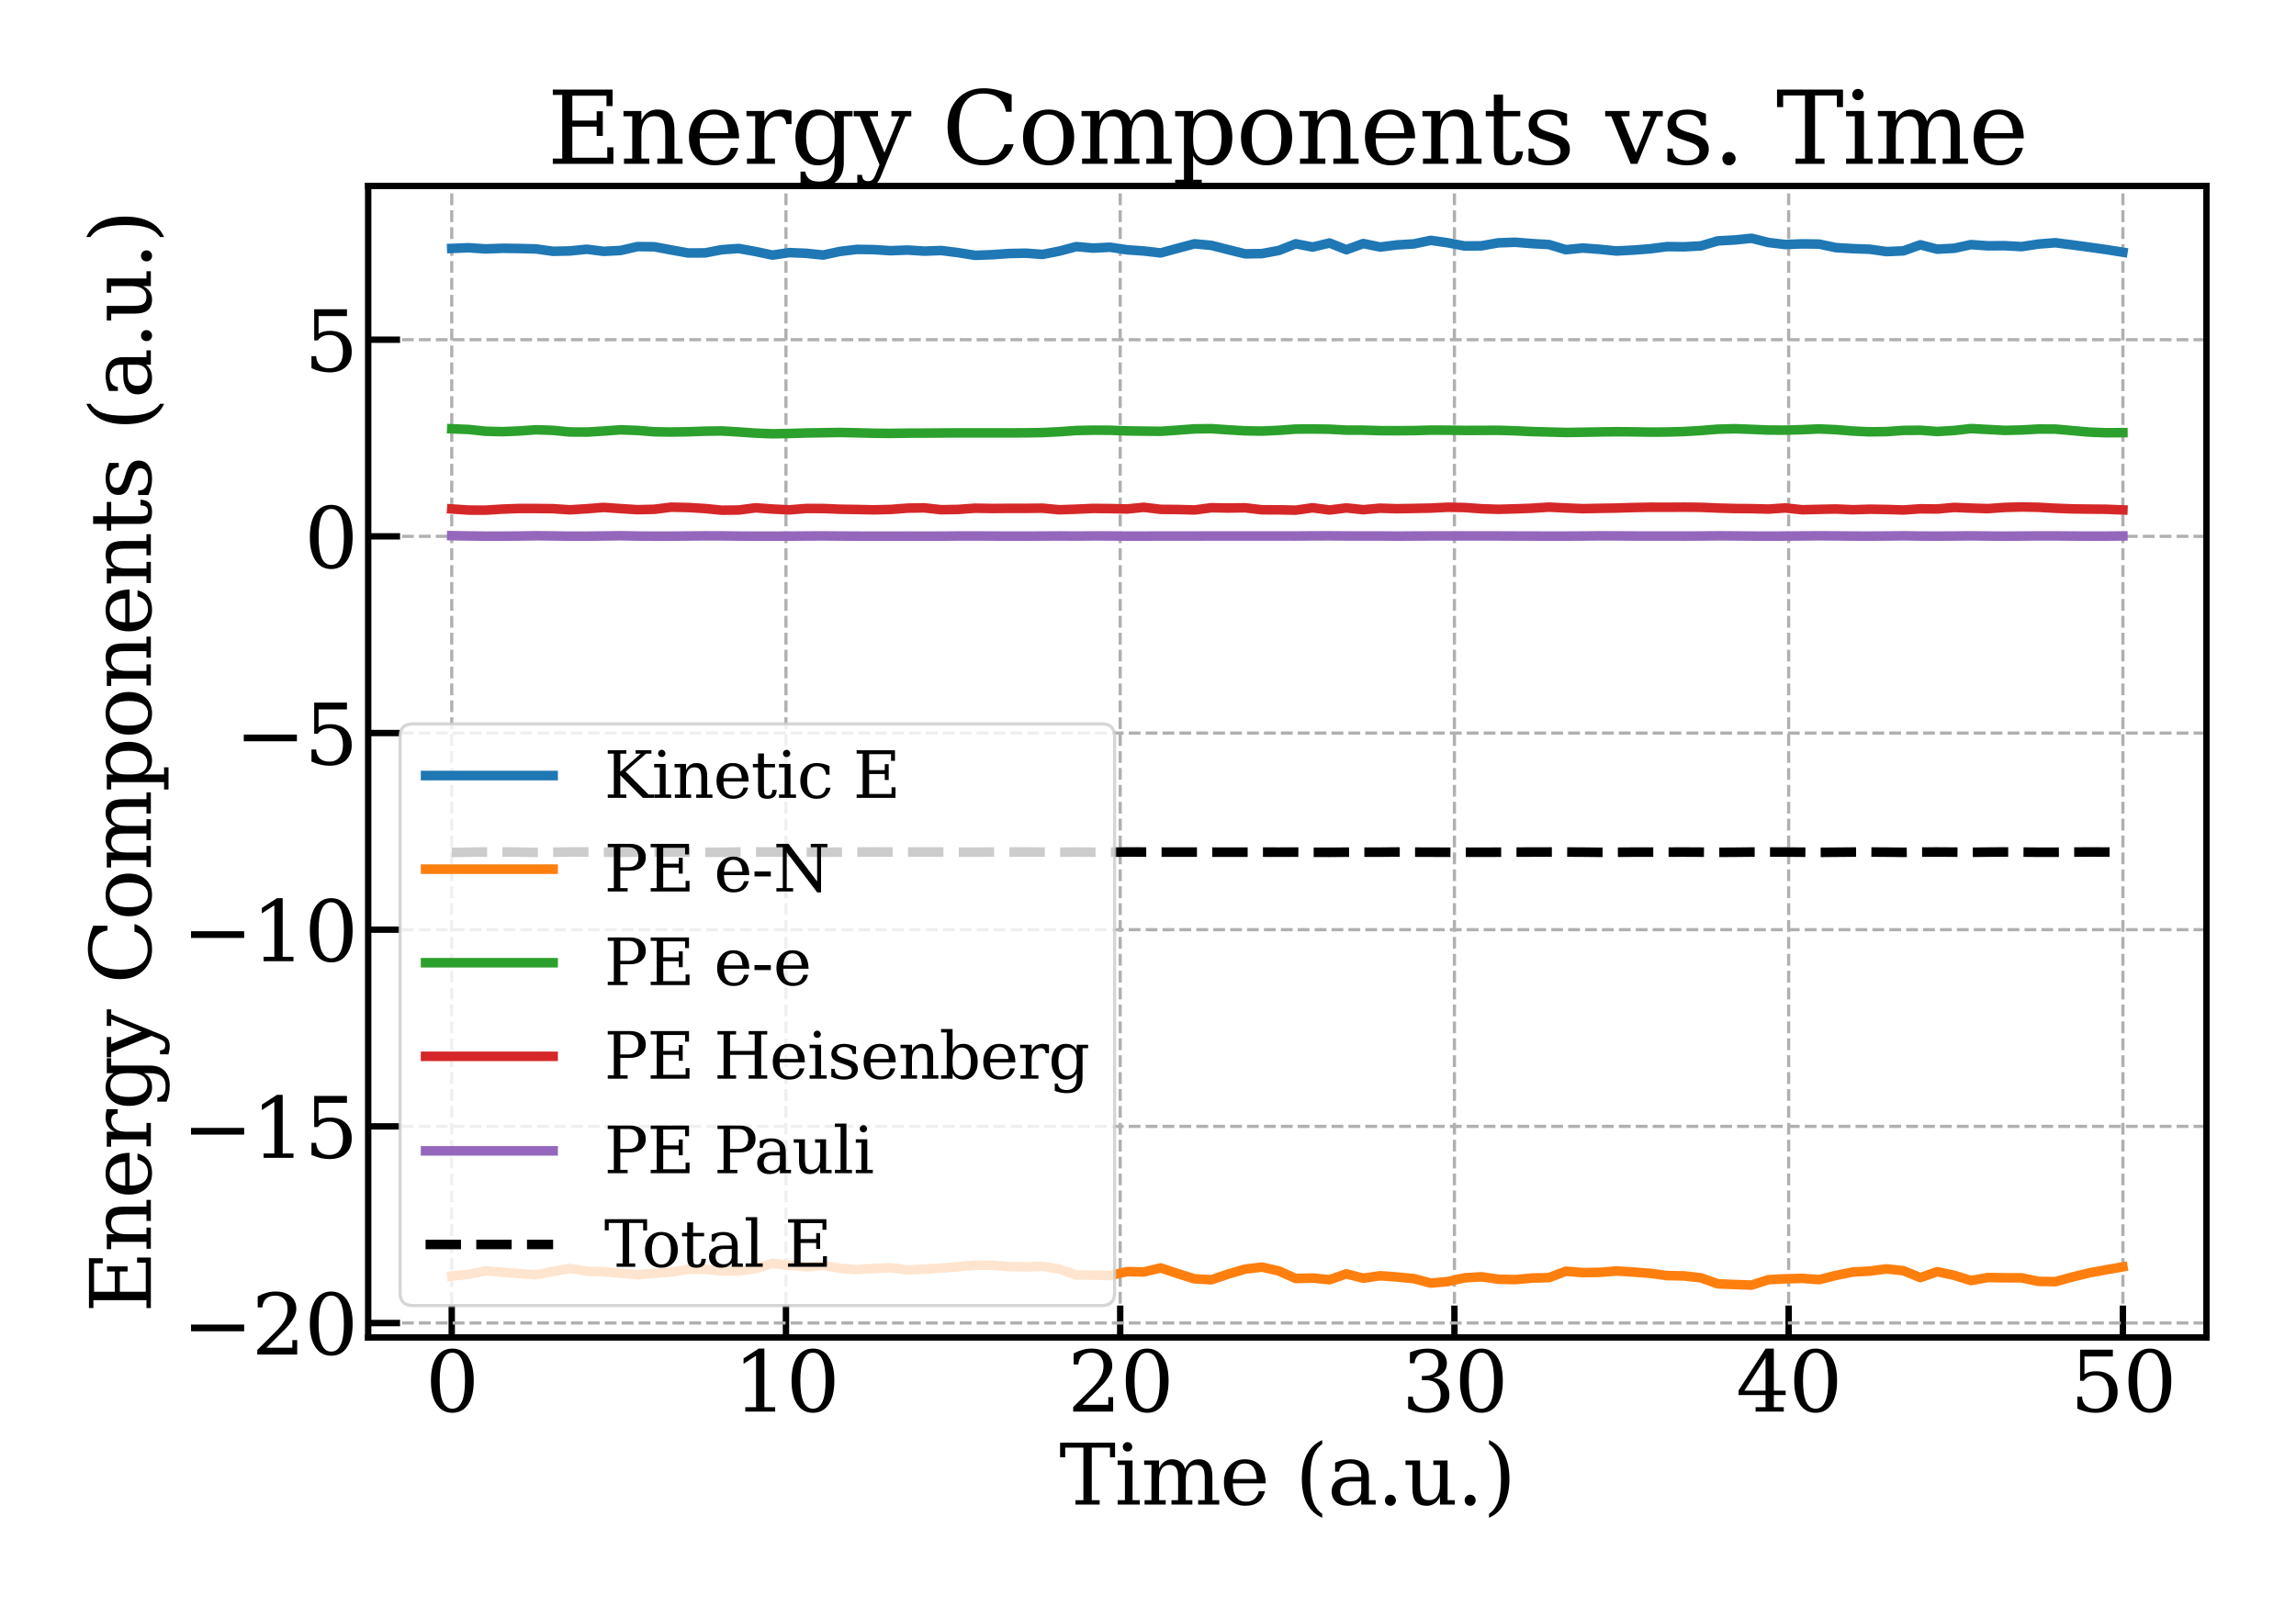 <?xml version="1.0" encoding="utf-8" standalone="no"?>
<!DOCTYPE svg PUBLIC "-//W3C//DTD SVG 1.1//EN"
  "http://www.w3.org/Graphics/SVG/1.1/DTD/svg11.dtd">
<svg xmlns:xlink="http://www.w3.org/1999/xlink" width="720pt" height="504pt" viewBox="0 0 720 504" xmlns="http://www.w3.org/2000/svg" version="1.1">
 <defs>
  <style type="text/css">*{stroke-linejoin: round; stroke-linecap: butt}</style>
 </defs>
 <g id="figure_1">
  <g id="patch_1">
   <path d="M 0 504 
L 720 504 
L 720 0 
L 0 0 
z
" style="fill: #ffffff"/>
  </g>
  <g id="axes_1">
   <g id="patch_2">
    <path d="M 115.455 419.46 
L 691.92 419.46 
L 691.92 58.32 
L 115.455 58.32 
z
" style="fill: #ffffff"/>
   </g>
   <g id="matplotlib.axis_1">
    <g id="xtick_1">
     <g id="line2d_1">
      <path d="M 141.658 419.46 
L 141.658 58.32 
" clip-path="url(#p9aac7d51b1)" style="fill: none; stroke-dasharray: 3.7,1.6; stroke-dashoffset: 0; stroke: #b0b0b0"/>
     </g>
     <g id="line2d_2">
      <defs>
       <path id="m1193c13a5c" d="M 0 0 
L 0 -10 
" style="stroke: #000000; stroke-width: 2"/>
      </defs>
      <g>
       <use xlink:href="#m1193c13a5c" x="141.658" y="419.46" style="stroke: #000000; stroke-width: 2"/>
      </g>
     </g>
     <g id="text_1">
      <!-- 0 -->
      <g transform="translate(133.387 442.716) scale(0.26 -0.26)">
       <defs>
        <path id="DejaVuSerif-30" d="M 2034 219 
Q 2513 219 2750 744 
Q 2988 1269 2988 2328 
Q 2988 3391 2750 3916 
Q 2513 4441 2034 4441 
Q 1556 4441 1318 3916 
Q 1081 3391 1081 2328 
Q 1081 1269 1318 744 
Q 1556 219 2034 219 
z
M 2034 -91 
Q 1275 -91 848 546 
Q 422 1184 422 2328 
Q 422 3475 848 4112 
Q 1275 4750 2034 4750 
Q 2797 4750 3222 4112 
Q 3647 3475 3647 2328 
Q 3647 1184 3222 546 
Q 2797 -91 2034 -91 
z
" transform="scale(0.016)"/>
       </defs>
       <use xlink:href="#DejaVuSerif-30"/>
      </g>
     </g>
    </g>
    <g id="xtick_2">
     <g id="line2d_3">
      <path d="M 246.47 419.46 
L 246.47 58.32 
" clip-path="url(#p9aac7d51b1)" style="fill: none; stroke-dasharray: 3.7,1.6; stroke-dashoffset: 0; stroke: #b0b0b0"/>
     </g>
     <g id="line2d_4">
      <g>
       <use xlink:href="#m1193c13a5c" x="246.47" y="419.46" style="stroke: #000000; stroke-width: 2"/>
      </g>
     </g>
     <g id="text_2">
      <!-- 10 -->
      <g transform="translate(229.927 442.716) scale(0.26 -0.26)">
       <defs>
        <path id="DejaVuSerif-31" d="M 909 0 
L 909 331 
L 1722 331 
L 1722 4213 
L 781 3603 
L 781 4013 
L 1919 4750 
L 2350 4750 
L 2350 331 
L 3163 331 
L 3163 0 
L 909 0 
z
" transform="scale(0.016)"/>
       </defs>
       <use xlink:href="#DejaVuSerif-31"/>
       <use xlink:href="#DejaVuSerif-30" x="63.623"/>
      </g>
     </g>
    </g>
    <g id="xtick_3">
     <g id="line2d_5">
      <path d="M 351.282 419.46 
L 351.282 58.32 
" clip-path="url(#p9aac7d51b1)" style="fill: none; stroke-dasharray: 3.7,1.6; stroke-dashoffset: 0; stroke: #b0b0b0"/>
     </g>
     <g id="line2d_6">
      <g>
       <use xlink:href="#m1193c13a5c" x="351.282" y="419.46" style="stroke: #000000; stroke-width: 2"/>
      </g>
     </g>
     <g id="text_3">
      <!-- 20 -->
      <g transform="translate(334.739 442.716) scale(0.26 -0.26)">
       <defs>
        <path id="DejaVuSerif-32" d="M 819 3553 
L 469 3553 
L 469 4384 
Q 803 4563 1142 4656 
Q 1481 4750 1806 4750 
Q 2534 4750 2956 4397 
Q 3378 4044 3378 3438 
Q 3378 2753 2422 1800 
Q 2347 1728 2309 1691 
L 1131 513 
L 3078 513 
L 3078 1088 
L 3444 1088 
L 3444 0 
L 434 0 
L 434 341 
L 1850 1753 
Q 2319 2222 2519 2614 
Q 2719 3006 2719 3438 
Q 2719 3909 2473 4175 
Q 2228 4441 1797 4441 
Q 1350 4441 1106 4219 
Q 863 3997 819 3553 
z
" transform="scale(0.016)"/>
       </defs>
       <use xlink:href="#DejaVuSerif-32"/>
       <use xlink:href="#DejaVuSerif-30" x="63.623"/>
      </g>
     </g>
    </g>
    <g id="xtick_4">
     <g id="line2d_7">
      <path d="M 456.093 419.46 
L 456.093 58.32 
" clip-path="url(#p9aac7d51b1)" style="fill: none; stroke-dasharray: 3.7,1.6; stroke-dashoffset: 0; stroke: #b0b0b0"/>
     </g>
     <g id="line2d_8">
      <g>
       <use xlink:href="#m1193c13a5c" x="456.093" y="419.46" style="stroke: #000000; stroke-width: 2"/>
      </g>
     </g>
     <g id="text_4">
      <!-- 30 -->
      <g transform="translate(439.551 442.716) scale(0.26 -0.26)">
       <defs>
        <path id="DejaVuSerif-33" d="M 622 4469 
Q 988 4606 1323 4678 
Q 1659 4750 1953 4750 
Q 2638 4750 3022 4454 
Q 3406 4159 3406 3634 
Q 3406 3213 3140 2930 
Q 2875 2647 2388 2547 
Q 2963 2466 3280 2130 
Q 3597 1794 3597 1259 
Q 3597 606 3158 257 
Q 2719 -91 1894 -91 
Q 1528 -91 1179 -12 
Q 831 66 488 225 
L 488 1131 
L 838 1131 
Q 869 681 1141 450 
Q 1413 219 1906 219 
Q 2384 219 2661 495 
Q 2938 772 2938 1253 
Q 2938 1803 2653 2086 
Q 2369 2369 1819 2369 
L 1522 2369 
L 1522 2688 
L 1678 2688 
Q 2225 2688 2498 2914 
Q 2772 3141 2772 3597 
Q 2772 4006 2547 4223 
Q 2322 4441 1900 4441 
Q 1478 4441 1245 4241 
Q 1013 4041 972 3647 
L 622 3647 
L 622 4469 
z
" transform="scale(0.016)"/>
       </defs>
       <use xlink:href="#DejaVuSerif-33"/>
       <use xlink:href="#DejaVuSerif-30" x="63.623"/>
      </g>
     </g>
    </g>
    <g id="xtick_5">
     <g id="line2d_9">
      <path d="M 560.905 419.46 
L 560.905 58.32 
" clip-path="url(#p9aac7d51b1)" style="fill: none; stroke-dasharray: 3.7,1.6; stroke-dashoffset: 0; stroke: #b0b0b0"/>
     </g>
     <g id="line2d_10">
      <g>
       <use xlink:href="#m1193c13a5c" x="560.905" y="419.46" style="stroke: #000000; stroke-width: 2"/>
      </g>
     </g>
     <g id="text_5">
      <!-- 40 -->
      <g transform="translate(544.363 442.716) scale(0.26 -0.26)">
       <defs>
        <path id="DejaVuSerif-34" d="M 2234 1581 
L 2234 4063 
L 641 1581 
L 2234 1581 
z
M 3609 0 
L 1484 0 
L 1484 331 
L 2234 331 
L 2234 1247 
L 197 1247 
L 197 1588 
L 2241 4750 
L 2859 4750 
L 2859 1581 
L 3750 1581 
L 3750 1247 
L 2859 1247 
L 2859 331 
L 3609 331 
L 3609 0 
z
" transform="scale(0.016)"/>
       </defs>
       <use xlink:href="#DejaVuSerif-34"/>
       <use xlink:href="#DejaVuSerif-30" x="63.623"/>
      </g>
     </g>
    </g>
    <g id="xtick_6">
     <g id="line2d_11">
      <path d="M 665.717 419.46 
L 665.717 58.32 
" clip-path="url(#p9aac7d51b1)" style="fill: none; stroke-dasharray: 3.7,1.6; stroke-dashoffset: 0; stroke: #b0b0b0"/>
     </g>
     <g id="line2d_12">
      <g>
       <use xlink:href="#m1193c13a5c" x="665.717" y="419.46" style="stroke: #000000; stroke-width: 2"/>
      </g>
     </g>
     <g id="text_6">
      <!-- 50 -->
      <g transform="translate(649.175 442.716) scale(0.26 -0.26)">
       <defs>
        <path id="DejaVuSerif-35" d="M 3219 4666 
L 3219 4153 
L 1081 4153 
L 1081 2816 
Q 1244 2928 1461 2984 
Q 1678 3041 1947 3041 
Q 2703 3041 3140 2622 
Q 3578 2203 3578 1478 
Q 3578 738 3136 323 
Q 2694 -91 1894 -91 
Q 1572 -91 1234 -12 
Q 897 66 544 225 
L 544 1131 
L 897 1131 
Q 925 688 1179 453 
Q 1434 219 1894 219 
Q 2388 219 2653 544 
Q 2919 869 2919 1478 
Q 2919 2084 2655 2407 
Q 2391 2731 1894 2731 
Q 1613 2731 1398 2631 
Q 1184 2531 1019 2322 
L 750 2322 
L 750 4666 
L 3219 4666 
z
" transform="scale(0.016)"/>
       </defs>
       <use xlink:href="#DejaVuSerif-35"/>
       <use xlink:href="#DejaVuSerif-30" x="63.623"/>
      </g>
     </g>
    </g>
    <g id="text_7">
     <!-- Time (a.u.) -->
     <g transform="translate(332.173 471.879) scale(0.26 -0.26)">
      <defs>
       <path id="DejaVuSerif-54" d="M 1222 0 
L 1222 331 
L 1819 331 
L 1819 4294 
L 447 4294 
L 447 3566 
L 63 3566 
L 63 4666 
L 4206 4666 
L 4206 3566 
L 3822 3566 
L 3822 4294 
L 2450 4294 
L 2450 331 
L 3047 331 
L 3047 0 
L 1222 0 
z
" transform="scale(0.016)"/>
       <path id="DejaVuSerif-69" d="M 622 4353 
Q 622 4497 726 4603 
Q 831 4709 978 4709 
Q 1122 4709 1226 4603 
Q 1331 4497 1331 4353 
Q 1331 4206 1228 4103 
Q 1125 4000 978 4000 
Q 831 4000 726 4103 
Q 622 4206 622 4353 
z
M 1356 331 
L 1900 331 
L 1900 0 
L 231 0 
L 231 331 
L 781 331 
L 781 2988 
L 231 2988 
L 231 3322 
L 1356 3322 
L 1356 331 
z
" transform="scale(0.016)"/>
       <path id="DejaVuSerif-6d" d="M 3316 2675 
Q 3481 3041 3739 3227 
Q 3997 3413 4341 3413 
Q 4863 3413 5119 3089 
Q 5375 2766 5375 2113 
L 5375 331 
L 5894 331 
L 5894 0 
L 4300 0 
L 4300 331 
L 4800 331 
L 4800 2047 
Q 4800 2556 4650 2772 
Q 4500 2988 4153 2988 
Q 3769 2988 3567 2697 
Q 3366 2406 3366 1850 
L 3366 331 
L 3866 331 
L 3866 0 
L 2291 0 
L 2291 331 
L 2791 331 
L 2791 2069 
Q 2791 2566 2641 2777 
Q 2491 2988 2144 2988 
Q 1759 2988 1557 2697 
Q 1356 2406 1356 1850 
L 1356 331 
L 1856 331 
L 1856 0 
L 263 0 
L 263 331 
L 781 331 
L 781 2994 
L 231 2994 
L 231 3322 
L 1356 3322 
L 1356 2731 
Q 1516 3063 1762 3238 
Q 2009 3413 2322 3413 
Q 2709 3413 2968 3220 
Q 3228 3028 3316 2675 
z
" transform="scale(0.016)"/>
       <path id="DejaVuSerif-65" d="M 3469 1600 
L 991 1600 
L 991 1575 
Q 991 903 1244 561 
Q 1497 219 1991 219 
Q 2369 219 2611 417 
Q 2853 616 2950 1006 
L 3413 1006 
Q 3275 459 2904 184 
Q 2534 -91 1931 -91 
Q 1203 -91 761 389 
Q 319 869 319 1663 
Q 319 2450 753 2931 
Q 1188 3413 1894 3413 
Q 2647 3413 3050 2948 
Q 3453 2484 3469 1600 
z
M 2791 1931 
Q 2772 2513 2545 2808 
Q 2319 3103 1894 3103 
Q 1497 3103 1269 2806 
Q 1041 2509 991 1931 
L 2791 1931 
z
" transform="scale(0.016)"/>
       <path id="DejaVuSerif-20" transform="scale(0.016)"/>
       <path id="DejaVuSerif-28" d="M 2041 -997 
Q 1281 -656 893 83 
Q 506 822 506 1931 
Q 506 3044 893 3783 
Q 1281 4522 2041 4863 
L 2041 4556 
Q 1559 4225 1350 3623 
Q 1141 3022 1141 1931 
Q 1141 844 1350 242 
Q 1559 -359 2041 -691 
L 2041 -997 
z
" transform="scale(0.016)"/>
       <path id="DejaVuSerif-61" d="M 2547 1044 
L 2547 1747 
L 1806 1747 
Q 1378 1747 1168 1562 
Q 959 1378 959 997 
Q 959 650 1171 447 
Q 1384 244 1747 244 
Q 2106 244 2326 466 
Q 2547 688 2547 1044 
z
M 3122 2075 
L 3122 331 
L 3634 331 
L 3634 0 
L 2547 0 
L 2547 359 
Q 2356 128 2106 18 
Q 1856 -91 1522 -91 
Q 969 -91 644 203 
Q 319 497 319 997 
Q 319 1513 691 1797 
Q 1063 2081 1741 2081 
L 2547 2081 
L 2547 2309 
Q 2547 2688 2317 2895 
Q 2088 3103 1672 3103 
Q 1328 3103 1125 2947 
Q 922 2791 872 2484 
L 575 2484 
L 575 3156 
Q 875 3284 1158 3348 
Q 1441 3413 1709 3413 
Q 2400 3413 2761 3070 
Q 3122 2728 3122 2075 
z
" transform="scale(0.016)"/>
       <path id="DejaVuSerif-2e" d="M 603 325 
Q 603 500 722 622 
Q 841 744 1019 744 
Q 1191 744 1312 622 
Q 1434 500 1434 325 
Q 1434 153 1312 31 
Q 1191 -91 1019 -91 
Q 841 -91 722 29 
Q 603 150 603 325 
z
" transform="scale(0.016)"/>
       <path id="DejaVuSerif-75" d="M 2266 3322 
L 3341 3322 
L 3341 331 
L 3884 331 
L 3884 0 
L 2766 0 
L 2766 588 
Q 2606 256 2353 82 
Q 2100 -91 1766 -91 
Q 1213 -91 952 223 
Q 691 538 691 1209 
L 691 2988 
L 172 2988 
L 172 3322 
L 1269 3322 
L 1269 1388 
Q 1269 781 1417 556 
Q 1566 331 1947 331 
Q 2347 331 2556 625 
Q 2766 919 2766 1478 
L 2766 2988 
L 2266 2988 
L 2266 3322 
z
" transform="scale(0.016)"/>
       <path id="DejaVuSerif-29" d="M 453 -997 
L 453 -691 
Q 934 -359 1145 242 
Q 1356 844 1356 1931 
Q 1356 3022 1145 3623 
Q 934 4225 453 4556 
L 453 4863 
Q 1216 4522 1603 3783 
Q 1991 3044 1991 1931 
Q 1991 822 1603 83 
Q 1216 -656 453 -997 
z
" transform="scale(0.016)"/>
      </defs>
      <use xlink:href="#DejaVuSerif-54"/>
      <use xlink:href="#DejaVuSerif-69" x="66.699"/>
      <use xlink:href="#DejaVuSerif-6d" x="98.682"/>
      <use xlink:href="#DejaVuSerif-65" x="193.506"/>
      <use xlink:href="#DejaVuSerif-20" x="252.686"/>
      <use xlink:href="#DejaVuSerif-28" x="284.473"/>
      <use xlink:href="#DejaVuSerif-61" x="323.486"/>
      <use xlink:href="#DejaVuSerif-2e" x="383.105"/>
      <use xlink:href="#DejaVuSerif-75" x="414.893"/>
      <use xlink:href="#DejaVuSerif-2e" x="479.297"/>
      <use xlink:href="#DejaVuSerif-29" x="511.084"/>
     </g>
    </g>
   </g>
   <g id="matplotlib.axis_2">
    <g id="ytick_1">
     <g id="line2d_13">
      <path d="M 115.455 414.939 
L 691.92 414.939 
" clip-path="url(#p9aac7d51b1)" style="fill: none; stroke-dasharray: 3.7,1.6; stroke-dashoffset: 0; stroke: #b0b0b0"/>
     </g>
     <g id="line2d_14">
      <defs>
       <path id="m2962fac0f4" d="M 0 0 
L 10 0 
" style="stroke: #000000; stroke-width: 2"/>
      </defs>
      <g>
       <use xlink:href="#m2962fac0f4" x="115.455" y="414.939" style="stroke: #000000; stroke-width: 2"/>
      </g>
     </g>
     <g id="text_8">
      <!-- −20 -->
      <g transform="translate(57.083 424.817) scale(0.26 -0.26)">
       <defs>
        <path id="DejaVuSerif-2212" d="M 678 2259 
L 4684 2259 
L 4684 1753 
L 678 1753 
L 678 2259 
z
" transform="scale(0.016)"/>
       </defs>
       <use xlink:href="#DejaVuSerif-2212"/>
       <use xlink:href="#DejaVuSerif-32" x="83.789"/>
       <use xlink:href="#DejaVuSerif-30" x="147.412"/>
      </g>
     </g>
    </g>
    <g id="ytick_2">
     <g id="line2d_15">
      <path d="M 115.455 353.259 
L 691.92 353.259 
" clip-path="url(#p9aac7d51b1)" style="fill: none; stroke-dasharray: 3.7,1.6; stroke-dashoffset: 0; stroke: #b0b0b0"/>
     </g>
     <g id="line2d_16">
      <g>
       <use xlink:href="#m2962fac0f4" x="115.455" y="353.259" style="stroke: #000000; stroke-width: 2"/>
      </g>
     </g>
     <g id="text_9">
      <!-- −15 -->
      <g transform="translate(57.083 363.137) scale(0.26 -0.26)">
       <use xlink:href="#DejaVuSerif-2212"/>
       <use xlink:href="#DejaVuSerif-31" x="83.789"/>
       <use xlink:href="#DejaVuSerif-35" x="147.412"/>
      </g>
     </g>
    </g>
    <g id="ytick_3">
     <g id="line2d_17">
      <path d="M 115.455 291.578 
L 691.92 291.578 
" clip-path="url(#p9aac7d51b1)" style="fill: none; stroke-dasharray: 3.7,1.6; stroke-dashoffset: 0; stroke: #b0b0b0"/>
     </g>
     <g id="line2d_18">
      <g>
       <use xlink:href="#m2962fac0f4" x="115.455" y="291.578" style="stroke: #000000; stroke-width: 2"/>
      </g>
     </g>
     <g id="text_10">
      <!-- −10 -->
      <g transform="translate(57.083 301.456) scale(0.26 -0.26)">
       <use xlink:href="#DejaVuSerif-2212"/>
       <use xlink:href="#DejaVuSerif-31" x="83.789"/>
       <use xlink:href="#DejaVuSerif-30" x="147.412"/>
      </g>
     </g>
    </g>
    <g id="ytick_4">
     <g id="line2d_19">
      <path d="M 115.455 229.897 
L 691.92 229.897 
" clip-path="url(#p9aac7d51b1)" style="fill: none; stroke-dasharray: 3.7,1.6; stroke-dashoffset: 0; stroke: #b0b0b0"/>
     </g>
     <g id="line2d_20">
      <g>
       <use xlink:href="#m2962fac0f4" x="115.455" y="229.897" style="stroke: #000000; stroke-width: 2"/>
      </g>
     </g>
     <g id="text_11">
      <!-- −5 -->
      <g transform="translate(73.625 239.775) scale(0.26 -0.26)">
       <use xlink:href="#DejaVuSerif-2212"/>
       <use xlink:href="#DejaVuSerif-35" x="83.789"/>
      </g>
     </g>
    </g>
    <g id="ytick_5">
     <g id="line2d_21">
      <path d="M 115.455 168.216 
L 691.92 168.216 
" clip-path="url(#p9aac7d51b1)" style="fill: none; stroke-dasharray: 3.7,1.6; stroke-dashoffset: 0; stroke: #b0b0b0"/>
     </g>
     <g id="line2d_22">
      <g>
       <use xlink:href="#m2962fac0f4" x="115.455" y="168.216" style="stroke: #000000; stroke-width: 2"/>
      </g>
     </g>
     <g id="text_12">
      <!-- 0 -->
      <g transform="translate(95.412 178.094) scale(0.26 -0.26)">
       <use xlink:href="#DejaVuSerif-30"/>
      </g>
     </g>
    </g>
    <g id="ytick_6">
     <g id="line2d_23">
      <path d="M 115.455 106.535 
L 691.92 106.535 
" clip-path="url(#p9aac7d51b1)" style="fill: none; stroke-dasharray: 3.7,1.6; stroke-dashoffset: 0; stroke: #b0b0b0"/>
     </g>
     <g id="line2d_24">
      <g>
       <use xlink:href="#m2962fac0f4" x="115.455" y="106.535" style="stroke: #000000; stroke-width: 2"/>
      </g>
     </g>
     <g id="text_13">
      <!-- 5 -->
      <g transform="translate(95.412 116.413) scale(0.26 -0.26)">
       <use xlink:href="#DejaVuSerif-35"/>
      </g>
     </g>
    </g>
    <g id="text_14">
     <!-- Energy Components (a.u.) -->
     <g transform="translate(47.306 411.707) rotate(-90) scale(0.26 -0.26)">
      <defs>
       <path id="DejaVuSerif-45" d="M 353 0 
L 353 331 
L 947 331 
L 947 4331 
L 353 4331 
L 353 4666 
L 4109 4666 
L 4109 3628 
L 3725 3628 
L 3725 4281 
L 1581 4281 
L 1581 2719 
L 3109 2719 
L 3109 3303 
L 3494 3303 
L 3494 1753 
L 3109 1753 
L 3109 2338 
L 1581 2338 
L 1581 384 
L 3775 384 
L 3775 1038 
L 4159 1038 
L 4159 0 
L 353 0 
z
" transform="scale(0.016)"/>
       <path id="DejaVuSerif-6e" d="M 263 0 
L 263 331 
L 781 331 
L 781 2988 
L 231 2988 
L 231 3322 
L 1356 3322 
L 1356 2731 
Q 1516 3069 1770 3241 
Q 2025 3413 2363 3413 
Q 2913 3413 3172 3097 
Q 3431 2781 3431 2113 
L 3431 331 
L 3944 331 
L 3944 0 
L 2356 0 
L 2356 331 
L 2853 331 
L 2853 1931 
Q 2853 2541 2703 2767 
Q 2553 2994 2175 2994 
Q 1775 2994 1565 2701 
Q 1356 2409 1356 1850 
L 1356 331 
L 1856 331 
L 1856 0 
L 263 0 
z
" transform="scale(0.016)"/>
       <path id="DejaVuSerif-72" d="M 3059 3328 
L 3059 2497 
L 2728 2497 
Q 2713 2744 2591 2866 
Q 2469 2988 2234 2988 
Q 1809 2988 1582 2694 
Q 1356 2400 1356 1850 
L 1356 331 
L 2022 331 
L 2022 0 
L 263 0 
L 263 331 
L 781 331 
L 781 2994 
L 231 2994 
L 231 3322 
L 1356 3322 
L 1356 2731 
Q 1525 3078 1790 3245 
Q 2056 3413 2438 3413 
Q 2578 3413 2733 3391 
Q 2888 3369 3059 3328 
z
" transform="scale(0.016)"/>
       <path id="DejaVuSerif-67" d="M 3359 2988 
L 3359 72 
Q 3359 -644 2965 -1033 
Q 2572 -1422 1844 -1422 
Q 1516 -1422 1216 -1362 
Q 916 -1303 641 -1184 
L 641 -488 
L 941 -488 
Q 997 -813 1206 -963 
Q 1416 -1113 1806 -1113 
Q 2313 -1113 2548 -827 
Q 2784 -541 2784 72 
L 2784 519 
Q 2616 206 2355 57 
Q 2094 -91 1709 -91 
Q 1097 -91 708 395 
Q 319 881 319 1663 
Q 319 2444 706 2928 
Q 1094 3413 1709 3413 
Q 2094 3413 2355 3264 
Q 2616 3116 2784 2803 
L 2784 3322 
L 3909 3322 
L 3909 2988 
L 3359 2988 
z
M 2784 1825 
Q 2784 2422 2554 2737 
Q 2325 3053 1888 3053 
Q 1444 3053 1217 2703 
Q 991 2353 991 1663 
Q 991 975 1217 622 
Q 1444 269 1888 269 
Q 2325 269 2554 583 
Q 2784 897 2784 1497 
L 2784 1825 
z
" transform="scale(0.016)"/>
       <path id="DejaVuSerif-79" d="M 1381 -609 
L 1600 -56 
L 359 2988 
L -19 2988 
L -19 3322 
L 1509 3322 
L 1509 2988 
L 978 2988 
L 1913 703 
L 2847 2988 
L 2350 2988 
L 2350 3322 
L 3597 3322 
L 3597 2988 
L 3225 2988 
L 1703 -750 
Q 1547 -1138 1356 -1280 
Q 1166 -1422 819 -1422 
Q 672 -1422 517 -1397 
Q 363 -1372 206 -1325 
L 206 -691 
L 500 -691 
Q 519 -903 608 -995 
Q 697 -1088 884 -1088 
Q 1056 -1088 1161 -992 
Q 1266 -897 1381 -609 
z
" transform="scale(0.016)"/>
       <path id="DejaVuSerif-43" d="M 4513 1234 
Q 4306 581 3820 245 
Q 3334 -91 2591 -91 
Q 2134 -91 1743 65 
Q 1353 222 1050 525 
Q 700 875 529 1320 
Q 359 1766 359 2328 
Q 359 3416 987 4083 
Q 1616 4750 2644 4750 
Q 3025 4750 3456 4650 
Q 3888 4550 4384 4347 
L 4384 3272 
L 4031 3272 
Q 3916 3859 3567 4137 
Q 3219 4416 2591 4416 
Q 1844 4416 1459 3886 
Q 1075 3356 1075 2328 
Q 1075 1303 1459 773 
Q 1844 244 2591 244 
Q 3113 244 3450 492 
Q 3788 741 3938 1234 
L 4513 1234 
z
" transform="scale(0.016)"/>
       <path id="DejaVuSerif-6f" d="M 1925 219 
Q 2388 219 2623 584 
Q 2859 950 2859 1663 
Q 2859 2375 2623 2739 
Q 2388 3103 1925 3103 
Q 1463 3103 1227 2739 
Q 991 2375 991 1663 
Q 991 950 1228 584 
Q 1466 219 1925 219 
z
M 1925 -91 
Q 1200 -91 759 389 
Q 319 869 319 1663 
Q 319 2456 758 2934 
Q 1197 3413 1925 3413 
Q 2653 3413 3092 2934 
Q 3531 2456 3531 1663 
Q 3531 869 3092 389 
Q 2653 -91 1925 -91 
z
" transform="scale(0.016)"/>
       <path id="DejaVuSerif-70" d="M 1313 1825 
L 1313 1497 
Q 1313 897 1542 583 
Q 1772 269 2209 269 
Q 2650 269 2876 622 
Q 3103 975 3103 1663 
Q 3103 2353 2876 2703 
Q 2650 3053 2209 3053 
Q 1772 3053 1542 2737 
Q 1313 2422 1313 1825 
z
M 738 2988 
L 184 2988 
L 184 3322 
L 1313 3322 
L 1313 2803 
Q 1481 3116 1742 3264 
Q 2003 3413 2388 3413 
Q 3000 3413 3387 2928 
Q 3775 2444 3775 1663 
Q 3775 881 3387 395 
Q 3000 -91 2388 -91 
Q 2003 -91 1742 57 
Q 1481 206 1313 519 
L 1313 -997 
L 1856 -997 
L 1856 -1331 
L 184 -1331 
L 184 -997 
L 738 -997 
L 738 2988 
z
" transform="scale(0.016)"/>
       <path id="DejaVuSerif-74" d="M 691 2988 
L 184 2988 
L 184 3322 
L 691 3322 
L 691 4353 
L 1269 4353 
L 1269 3322 
L 2350 3322 
L 2350 2988 
L 1269 2988 
L 1269 878 
Q 1269 456 1350 337 
Q 1431 219 1650 219 
Q 1875 219 1978 351 
Q 2081 484 2088 781 
L 2522 781 
Q 2497 328 2275 118 
Q 2053 -91 1600 -91 
Q 1103 -91 897 129 
Q 691 350 691 878 
L 691 2988 
z
" transform="scale(0.016)"/>
       <path id="DejaVuSerif-73" d="M 359 184 
L 359 959 
L 691 959 
Q 703 588 923 403 
Q 1144 219 1575 219 
Q 1963 219 2166 364 
Q 2369 509 2369 788 
Q 2369 1006 2220 1140 
Q 2072 1275 1594 1428 
L 1178 1569 
Q 750 1706 558 1912 
Q 366 2119 366 2438 
Q 366 2894 700 3153 
Q 1034 3413 1625 3413 
Q 1888 3413 2178 3344 
Q 2469 3275 2778 3144 
L 2778 2419 
L 2447 2419 
Q 2434 2741 2221 2922 
Q 2009 3103 1644 3103 
Q 1281 3103 1095 2975 
Q 909 2847 909 2591 
Q 909 2381 1050 2254 
Q 1191 2128 1613 1997 
L 2069 1856 
Q 2541 1709 2748 1489 
Q 2956 1269 2956 922 
Q 2956 450 2595 179 
Q 2234 -91 1600 -91 
Q 1278 -91 972 -22 
Q 666 47 359 184 
z
" transform="scale(0.016)"/>
      </defs>
      <use xlink:href="#DejaVuSerif-45"/>
      <use xlink:href="#DejaVuSerif-6e" x="72.998"/>
      <use xlink:href="#DejaVuSerif-65" x="137.402"/>
      <use xlink:href="#DejaVuSerif-72" x="196.582"/>
      <use xlink:href="#DejaVuSerif-67" x="244.385"/>
      <use xlink:href="#DejaVuSerif-79" x="308.398"/>
      <use xlink:href="#DejaVuSerif-20" x="364.893"/>
      <use xlink:href="#DejaVuSerif-43" x="396.68"/>
      <use xlink:href="#DejaVuSerif-6f" x="473.193"/>
      <use xlink:href="#DejaVuSerif-6d" x="533.398"/>
      <use xlink:href="#DejaVuSerif-70" x="628.223"/>
      <use xlink:href="#DejaVuSerif-6f" x="692.236"/>
      <use xlink:href="#DejaVuSerif-6e" x="752.441"/>
      <use xlink:href="#DejaVuSerif-65" x="816.846"/>
      <use xlink:href="#DejaVuSerif-6e" x="876.025"/>
      <use xlink:href="#DejaVuSerif-74" x="940.43"/>
      <use xlink:href="#DejaVuSerif-73" x="980.615"/>
      <use xlink:href="#DejaVuSerif-20" x="1031.934"/>
      <use xlink:href="#DejaVuSerif-28" x="1063.721"/>
      <use xlink:href="#DejaVuSerif-61" x="1102.734"/>
      <use xlink:href="#DejaVuSerif-2e" x="1162.354"/>
      <use xlink:href="#DejaVuSerif-75" x="1194.141"/>
      <use xlink:href="#DejaVuSerif-2e" x="1258.545"/>
      <use xlink:href="#DejaVuSerif-29" x="1290.332"/>
     </g>
    </g>
   </g>
   <g id="line2d_25">
    <path d="M 141.658 77.912 
L 146.951 77.702 
L 152.245 78.064 
L 157.539 77.871 
L 162.832 77.939 
L 168.126 78.07 
L 173.419 78.814 
L 178.713 78.705 
L 184.006 78.168 
L 189.3 78.831 
L 194.593 78.555 
L 199.887 77.338 
L 205.18 77.395 
L 210.474 78.387 
L 215.767 79.338 
L 221.061 79.319 
L 226.354 78.312 
L 231.648 77.935 
L 236.941 78.891 
L 242.235 80.005 
L 247.528 79.224 
L 252.822 79.442 
L 258.116 79.987 
L 263.409 78.856 
L 268.703 78.218 
L 273.996 78.283 
L 279.29 78.628 
L 284.583 78.425 
L 289.877 78.762 
L 295.17 78.569 
L 300.464 79.235 
L 305.757 80.077 
L 311.051 79.887 
L 316.344 79.517 
L 321.638 79.405 
L 326.931 79.789 
L 332.225 78.751 
L 337.518 77.344 
L 342.812 77.811 
L 348.105 77.541 
L 353.399 78.344 
L 358.693 78.715 
L 363.986 79.321 
L 369.28 77.877 
L 374.573 76.469 
L 379.867 76.956 
L 385.16 78.31 
L 390.454 79.61 
L 395.747 79.533 
L 401.041 78.552 
L 406.334 76.459 
L 411.628 77.481 
L 416.921 76.217 
L 422.215 78.32 
L 427.508 76.382 
L 432.802 77.478 
L 438.095 76.81 
L 443.389 76.492 
L 448.682 75.384 
L 453.976 76.135 
L 459.27 77.142 
L 464.563 77.096 
L 469.857 76.164 
L 475.15 75.981 
L 480.444 76.4 
L 485.737 76.699 
L 491.031 78.313 
L 496.324 77.793 
L 501.618 78.18 
L 506.911 78.722 
L 512.205 78.434 
L 517.498 78.029 
L 522.792 77.341 
L 528.085 77.407 
L 533.379 77.118 
L 538.672 75.554 
L 543.966 75.257 
L 549.259 74.735 
L 554.553 76.053 
L 559.847 76.69 
L 565.14 76.483 
L 570.434 76.553 
L 575.727 77.664 
L 581.021 77.979 
L 586.314 78.164 
L 591.608 78.908 
L 596.901 78.679 
L 602.195 76.776 
L 607.488 78.148 
L 612.782 77.871 
L 618.075 76.718 
L 623.369 77.097 
L 628.662 77.055 
L 633.956 77.35 
L 639.249 76.544 
L 644.543 76.133 
L 649.836 76.805 
L 655.13 77.523 
L 660.424 78.265 
L 665.717 79.106 
" clip-path="url(#p9aac7d51b1)" style="fill: none; stroke: #1f77b4; stroke-width: 3; stroke-linecap: square"/>
   </g>
   <g id="line2d_26">
    <path d="M 141.658 400.207 
L 146.951 399.674 
L 152.245 398.601 
L 157.539 398.993 
L 162.832 399.434 
L 168.126 399.837 
L 173.419 398.74 
L 178.713 397.82 
L 184.006 398.672 
L 189.3 398.868 
L 194.593 399.299 
L 199.887 399.8 
L 205.18 399.353 
L 210.474 398.968 
L 215.767 398.091 
L 221.061 398.084 
L 226.354 398.616 
L 231.648 398.598 
L 236.941 397.899 
L 242.235 396.211 
L 247.528 396.857 
L 252.822 397.317 
L 258.116 396.88 
L 263.409 397.794 
L 268.703 398.182 
L 273.996 397.847 
L 279.29 397.588 
L 284.583 398.295 
L 289.877 398.027 
L 295.17 397.709 
L 300.464 397.258 
L 305.757 396.813 
L 311.051 396.854 
L 316.344 397.222 
L 321.638 397.348 
L 326.931 397.144 
L 332.225 398.012 
L 337.518 399.913 
L 342.812 399.885 
L 348.105 400.057 
L 353.399 398.81 
L 358.693 398.917 
L 363.986 397.654 
L 369.28 399.423 
L 374.573 401.079 
L 379.867 401.377 
L 385.16 399.586 
L 390.454 398.029 
L 395.747 397.397 
L 401.041 398.616 
L 406.334 400.977 
L 411.628 400.826 
L 416.921 401.357 
L 422.215 399.516 
L 427.508 400.879 
L 432.802 400.107 
L 438.095 400.493 
L 443.389 401.023 
L 448.682 402.411 
L 453.976 401.941 
L 459.27 400.772 
L 464.563 400.441 
L 469.857 401.196 
L 475.15 401.32 
L 480.444 400.827 
L 485.737 400.705 
L 491.031 398.687 
L 496.324 399.124 
L 501.618 399.047 
L 506.911 398.616 
L 512.205 398.952 
L 517.498 399.351 
L 522.792 400.069 
L 528.085 400.151 
L 533.379 400.761 
L 538.672 402.64 
L 543.966 402.858 
L 549.259 403.045 
L 554.553 401.351 
L 559.847 401.076 
L 565.14 400.934 
L 570.434 401.333 
L 575.727 400.013 
L 581.021 398.943 
L 586.314 398.652 
L 591.608 397.965 
L 596.901 398.528 
L 602.195 400.685 
L 607.488 398.831 
L 612.782 399.971 
L 618.075 401.621 
L 623.369 400.676 
L 628.662 400.738 
L 633.956 400.775 
L 639.249 401.872 
L 644.543 401.96 
L 649.836 400.52 
L 655.13 399.214 
L 660.424 398.255 
L 665.717 397.318 
" clip-path="url(#p9aac7d51b1)" style="fill: none; stroke: #ff7f0e; stroke-width: 3; stroke-linecap: square"/>
   </g>
   <g id="line2d_27">
    <path d="M 141.658 134.481 
L 146.951 134.694 
L 152.245 135.249 
L 157.539 135.383 
L 162.832 135.162 
L 168.126 134.787 
L 173.419 134.972 
L 178.713 135.479 
L 184.006 135.508 
L 189.3 135.194 
L 194.593 134.807 
L 199.887 134.993 
L 205.18 135.416 
L 210.474 135.497 
L 215.767 135.417 
L 221.061 135.228 
L 226.354 135.155 
L 231.648 135.474 
L 236.941 135.845 
L 242.235 136.046 
L 247.528 135.953 
L 252.822 135.791 
L 258.116 135.712 
L 263.409 135.634 
L 268.703 135.74 
L 273.996 135.875 
L 279.29 135.921 
L 284.583 135.846 
L 289.877 135.835 
L 295.17 135.795 
L 300.464 135.76 
L 305.757 135.765 
L 311.051 135.765 
L 316.344 135.765 
L 321.638 135.744 
L 326.931 135.668 
L 332.225 135.406 
L 337.518 135.021 
L 342.812 134.915 
L 348.105 134.936 
L 353.399 135.145 
L 358.693 135.211 
L 363.986 135.269 
L 369.28 134.904 
L 374.573 134.511 
L 379.867 134.446 
L 385.16 134.803 
L 390.454 135.121 
L 395.747 135.202 
L 401.041 134.961 
L 406.334 134.573 
L 411.628 134.541 
L 416.921 134.608 
L 422.215 134.902 
L 427.508 134.907 
L 432.802 135.066 
L 438.095 135.085 
L 443.389 135.043 
L 448.682 134.9 
L 453.976 134.915 
L 459.27 134.99 
L 464.563 134.982 
L 469.857 134.951 
L 475.15 135.112 
L 480.444 135.355 
L 485.737 135.491 
L 491.031 135.636 
L 496.324 135.562 
L 501.618 135.467 
L 506.911 135.404 
L 512.205 135.44 
L 517.498 135.527 
L 522.792 135.491 
L 528.085 135.348 
L 533.379 135.03 
L 538.672 134.603 
L 543.966 134.465 
L 549.259 134.656 
L 554.553 134.876 
L 559.847 134.902 
L 565.14 134.755 
L 570.434 134.522 
L 575.727 134.753 
L 581.021 135.187 
L 586.314 135.432 
L 591.608 135.365 
L 596.901 134.988 
L 602.195 134.937 
L 607.488 135.33 
L 612.782 135.018 
L 618.075 134.416 
L 623.369 134.697 
L 628.662 134.977 
L 633.956 134.859 
L 639.249 134.559 
L 644.543 134.576 
L 649.836 135.052 
L 655.13 135.521 
L 660.424 135.72 
L 665.717 135.688 
" clip-path="url(#p9aac7d51b1)" style="fill: none; stroke: #2ca02c; stroke-width: 3; stroke-linecap: square"/>
   </g>
   <g id="line2d_28">
    <path d="M 141.658 159.615 
L 146.951 159.978 
L 152.245 159.999 
L 157.539 159.668 
L 162.832 159.471 
L 168.126 159.48 
L 173.419 159.539 
L 178.713 159.895 
L 184.006 159.56 
L 189.3 159.143 
L 194.593 159.516 
L 199.887 159.85 
L 205.18 159.726 
L 210.474 159.066 
L 215.767 159.171 
L 221.061 159.493 
L 226.354 160.014 
L 231.648 159.955 
L 236.941 159.27 
L 242.235 159.651 
L 247.528 159.905 
L 252.822 159.474 
L 258.116 159.487 
L 263.409 159.708 
L 268.703 159.788 
L 273.996 159.898 
L 279.29 159.777 
L 284.583 159.361 
L 289.877 159.286 
L 295.17 159.861 
L 300.464 159.769 
L 305.757 159.385 
L 311.051 159.473 
L 316.344 159.436 
L 321.638 159.435 
L 326.931 159.382 
L 332.225 159.879 
L 337.518 159.694 
L 342.812 159.453 
L 348.105 159.508 
L 353.399 159.632 
L 358.693 159.109 
L 363.986 159.749 
L 369.28 159.794 
L 374.573 159.936 
L 379.867 159.243 
L 385.16 159.337 
L 390.454 159.264 
L 395.747 159.883 
L 401.041 159.895 
L 406.334 160 
L 411.628 159.257 
L 416.921 159.95 
L 422.215 159.299 
L 427.508 159.857 
L 432.802 159.381 
L 438.095 159.553 
L 443.389 159.453 
L 448.682 159.357 
L 453.976 159.081 
L 459.27 159.176 
L 464.563 159.561 
L 469.857 159.738 
L 475.15 159.586 
L 480.444 159.394 
L 485.737 159.053 
L 491.031 159.314 
L 496.324 159.531 
L 501.618 159.428 
L 506.911 159.342 
L 512.205 159.18 
L 517.498 159.08 
L 522.792 159.095 
L 528.085 159.063 
L 533.379 159.114 
L 538.672 159.339 
L 543.966 159.485 
L 549.259 159.532 
L 554.553 159.665 
L 559.847 159.305 
L 565.14 159.877 
L 570.434 159.746 
L 575.727 159.636 
L 581.021 159.867 
L 586.314 159.7 
L 591.608 159.781 
L 596.901 159.949 
L 602.195 159.577 
L 607.488 159.632 
L 612.782 159.146 
L 618.075 159.364 
L 623.369 159.519 
L 628.662 159.14 
L 633.956 159 
L 639.249 159.103 
L 644.543 159.402 
L 649.836 159.601 
L 655.13 159.671 
L 660.424 159.718 
L 665.717 159.927 
" clip-path="url(#p9aac7d51b1)" style="fill: none; stroke: #d62728; stroke-width: 3; stroke-linecap: square"/>
   </g>
   <g id="line2d_29">
    <path d="M 141.658 168.001 
L 146.951 168.085 
L 152.245 168.153 
L 157.539 168.152 
L 162.832 168.106 
L 168.126 168.022 
L 173.419 168.076 
L 178.713 168.159 
L 184.006 168.155 
L 189.3 168.091 
L 194.593 168.02 
L 199.887 168.118 
L 205.18 168.163 
L 210.474 168.15 
L 215.767 168.101 
L 221.061 168.047 
L 226.354 168.06 
L 231.648 168.128 
L 236.941 168.156 
L 242.235 168.152 
L 247.528 168.14 
L 252.822 168.097 
L 258.116 168.075 
L 263.409 168.113 
L 268.703 168.144 
L 273.996 168.157 
L 279.29 168.152 
L 284.583 168.145 
L 289.877 168.154 
L 295.17 168.142 
L 300.464 168.098 
L 305.757 168.089 
L 311.051 168.12 
L 316.344 168.139 
L 321.638 168.143 
L 326.931 168.117 
L 332.225 168.085 
L 337.518 168.123 
L 342.812 168.076 
L 348.105 168.087 
L 353.399 168.143 
L 358.693 168.133 
L 363.986 168.112 
L 369.28 168.11 
L 374.573 168.111 
L 379.867 168.097 
L 385.16 168.091 
L 390.454 168.096 
L 395.747 168.101 
L 401.041 168.097 
L 406.334 168.104 
L 411.628 168.057 
L 416.921 168.042 
L 422.215 168.09 
L 427.508 168.096 
L 432.802 168.093 
L 438.095 168.139 
L 443.389 168.104 
L 448.682 168.083 
L 453.976 168.072 
L 459.27 168.069 
L 464.563 168.069 
L 469.857 168.084 
L 475.15 168.109 
L 480.444 168.121 
L 485.737 168.135 
L 491.031 168.133 
L 496.324 168.104 
L 501.618 168.048 
L 506.911 168.067 
L 512.205 168.106 
L 517.498 168.115 
L 522.792 168.111 
L 528.085 168.124 
L 533.379 168.097 
L 538.672 168.041 
L 543.966 168.076 
L 549.259 168.125 
L 554.553 168.136 
L 559.847 168.122 
L 565.14 168.084 
L 570.434 168.032 
L 575.727 168.076 
L 581.021 168.121 
L 586.314 168.135 
L 591.608 168.1 
L 596.901 168.037 
L 602.195 168.121 
L 607.488 168.138 
L 612.782 168.106 
L 618.075 168.049 
L 623.369 168.114 
L 628.662 168.154 
L 633.956 168.117 
L 639.249 168.07 
L 644.543 168.073 
L 649.836 168.119 
L 655.13 168.144 
L 660.424 168.13 
L 665.717 168.089 
" clip-path="url(#p9aac7d51b1)" style="fill: none; stroke: #9467bd; stroke-width: 3; stroke-linecap: square"/>
   </g>
   <g id="line2d_30">
    <path d="M 141.658 267.352 
L 146.951 267.269 
L 152.245 267.201 
L 157.539 267.201 
L 162.832 267.248 
L 168.126 267.331 
L 173.419 267.277 
L 178.713 267.194 
L 184.006 267.199 
L 189.3 267.262 
L 194.593 267.333 
L 199.887 267.236 
L 205.18 267.19 
L 210.474 267.204 
L 215.767 267.253 
L 221.061 267.307 
L 226.354 267.294 
L 231.648 267.226 
L 236.941 267.197 
L 242.235 267.201 
L 247.528 267.214 
L 252.822 267.256 
L 258.116 267.278 
L 263.409 267.24 
L 268.703 267.209 
L 273.996 267.196 
L 279.29 267.202 
L 284.583 267.208 
L 289.877 267.199 
L 295.17 267.212 
L 300.464 267.256 
L 305.757 267.265 
L 311.051 267.234 
L 316.344 267.214 
L 321.638 267.211 
L 326.931 267.236 
L 332.225 267.268 
L 337.518 267.23 
L 342.812 267.277 
L 348.105 267.266 
L 353.399 267.21 
L 358.693 267.22 
L 363.986 267.241 
L 369.28 267.243 
L 374.573 267.242 
L 379.867 267.256 
L 385.16 267.262 
L 390.454 267.257 
L 395.747 267.252 
L 401.041 267.257 
L 406.334 267.249 
L 411.628 267.297 
L 416.921 267.311 
L 422.215 267.263 
L 427.508 267.257 
L 432.802 267.261 
L 438.095 267.214 
L 443.389 267.249 
L 448.682 267.27 
L 453.976 267.281 
L 459.27 267.285 
L 464.563 267.285 
L 469.857 267.269 
L 475.15 267.244 
L 480.444 267.232 
L 485.737 267.218 
L 491.031 267.22 
L 496.324 267.25 
L 501.618 267.305 
L 506.911 267.287 
L 512.205 267.247 
L 517.498 267.238 
L 522.792 267.243 
L 528.085 267.229 
L 533.379 267.256 
L 538.672 267.312 
L 543.966 267.277 
L 549.259 267.228 
L 554.553 267.217 
L 559.847 267.231 
L 565.14 267.269 
L 570.434 267.322 
L 575.727 267.277 
L 581.021 267.233 
L 586.314 267.219 
L 591.608 267.254 
L 596.901 267.316 
L 602.195 267.232 
L 607.488 267.215 
L 612.782 267.248 
L 618.075 267.304 
L 623.369 267.239 
L 628.662 267.2 
L 633.956 267.237 
L 639.249 267.284 
L 644.543 267.28 
L 649.836 267.234 
L 655.13 267.209 
L 660.424 267.223 
L 665.717 267.265 
" clip-path="url(#p9aac7d51b1)" style="fill: none; stroke-dasharray: 11.1,4.8; stroke-dashoffset: 0; stroke: #000000; stroke-width: 3"/>
   </g>
   <g id="patch_3">
    <path d="M 115.455 419.46 
L 115.455 58.32 
" style="fill: none; stroke: #000000; stroke-width: 2; stroke-linejoin: miter; stroke-linecap: square"/>
   </g>
   <g id="patch_4">
    <path d="M 691.92 419.46 
L 691.92 58.32 
" style="fill: none; stroke: #000000; stroke-width: 2; stroke-linejoin: miter; stroke-linecap: square"/>
   </g>
   <g id="patch_5">
    <path d="M 115.455 419.46 
L 691.92 419.46 
" style="fill: none; stroke: #000000; stroke-width: 2; stroke-linejoin: miter; stroke-linecap: square"/>
   </g>
   <g id="patch_6">
    <path d="M 115.455 58.32 
L 691.92 58.32 
" style="fill: none; stroke: #000000; stroke-width: 2; stroke-linejoin: miter; stroke-linecap: square"/>
   </g>
   <g id="text_15">
    <!-- Energy Components vs. Time -->
    <g transform="translate(171.589 51.388) scale(0.312 -0.312)">
     <defs>
      <path id="DejaVuSerif-76" d="M 1581 0 
L 359 2988 
L -19 2988 
L -19 3322 
L 1509 3322 
L 1509 2988 
L 978 2988 
L 1913 703 
L 2847 2988 
L 2350 2988 
L 2350 3322 
L 3597 3322 
L 3597 2988 
L 3225 2988 
L 2003 0 
L 1581 0 
z
" transform="scale(0.016)"/>
     </defs>
     <use xlink:href="#DejaVuSerif-45"/>
     <use xlink:href="#DejaVuSerif-6e" x="72.998"/>
     <use xlink:href="#DejaVuSerif-65" x="137.402"/>
     <use xlink:href="#DejaVuSerif-72" x="196.582"/>
     <use xlink:href="#DejaVuSerif-67" x="244.385"/>
     <use xlink:href="#DejaVuSerif-79" x="308.398"/>
     <use xlink:href="#DejaVuSerif-20" x="364.893"/>
     <use xlink:href="#DejaVuSerif-43" x="396.68"/>
     <use xlink:href="#DejaVuSerif-6f" x="473.193"/>
     <use xlink:href="#DejaVuSerif-6d" x="533.398"/>
     <use xlink:href="#DejaVuSerif-70" x="628.223"/>
     <use xlink:href="#DejaVuSerif-6f" x="692.236"/>
     <use xlink:href="#DejaVuSerif-6e" x="752.441"/>
     <use xlink:href="#DejaVuSerif-65" x="816.846"/>
     <use xlink:href="#DejaVuSerif-6e" x="876.025"/>
     <use xlink:href="#DejaVuSerif-74" x="940.43"/>
     <use xlink:href="#DejaVuSerif-73" x="980.615"/>
     <use xlink:href="#DejaVuSerif-20" x="1031.934"/>
     <use xlink:href="#DejaVuSerif-76" x="1063.721"/>
     <use xlink:href="#DejaVuSerif-73" x="1120.215"/>
     <use xlink:href="#DejaVuSerif-2e" x="1171.533"/>
     <use xlink:href="#DejaVuSerif-20" x="1203.32"/>
     <use xlink:href="#DejaVuSerif-54" x="1235.107"/>
     <use xlink:href="#DejaVuSerif-69" x="1301.807"/>
     <use xlink:href="#DejaVuSerif-6d" x="1333.789"/>
     <use xlink:href="#DejaVuSerif-65" x="1428.613"/>
    </g>
   </g>
   <g id="legend_1">
    <g id="patch_7">
     <path d="M 129.455 409.46 
L 345.527 409.46 
Q 349.527 409.46 349.527 405.46 
L 349.527 231.038 
Q 349.527 227.038 345.527 227.038 
L 129.455 227.038 
Q 125.455 227.038 125.455 231.038 
L 125.455 405.46 
Q 125.455 409.46 129.455 409.46 
z
" style="fill: #ffffff; opacity: 0.8; stroke: #cccccc; stroke-linejoin: miter"/>
    </g>
    <g id="line2d_31">
     <path d="M 133.455 243.235 
L 153.455 243.235 
L 173.455 243.235 
" style="fill: none; stroke: #1f77b4; stroke-width: 3; stroke-linecap: square"/>
    </g>
    <g id="text_16">
     <!-- Kinetic E -->
     <g transform="translate(189.455 250.235) scale(0.2 -0.2)">
      <defs>
       <path id="DejaVuSerif-4b" d="M 353 0 
L 353 331 
L 947 331 
L 947 4331 
L 353 4331 
L 353 4666 
L 2175 4666 
L 2175 4331 
L 1581 4331 
L 1581 2566 
L 3591 4331 
L 3084 4331 
L 3084 4666 
L 4634 4666 
L 4634 4331 
L 4109 4331 
L 2106 2572 
L 4347 331 
L 4878 331 
L 4878 0 
L 3794 0 
L 1581 2216 
L 1581 331 
L 2175 331 
L 2175 0 
L 353 0 
z
" transform="scale(0.016)"/>
       <path id="DejaVuSerif-63" d="M 3291 997 
Q 3169 466 2822 187 
Q 2475 -91 1925 -91 
Q 1200 -91 759 389 
Q 319 869 319 1663 
Q 319 2459 759 2936 
Q 1200 3413 1925 3413 
Q 2241 3413 2553 3339 
Q 2866 3266 3181 3116 
L 3181 2266 
L 2847 2266 
Q 2781 2703 2561 2903 
Q 2341 3103 1931 3103 
Q 1466 3103 1228 2742 
Q 991 2381 991 1663 
Q 991 944 1227 581 
Q 1463 219 1931 219 
Q 2303 219 2525 412 
Q 2747 606 2828 997 
L 3291 997 
z
" transform="scale(0.016)"/>
      </defs>
      <use xlink:href="#DejaVuSerif-4b"/>
      <use xlink:href="#DejaVuSerif-69" x="74.707"/>
      <use xlink:href="#DejaVuSerif-6e" x="106.689"/>
      <use xlink:href="#DejaVuSerif-65" x="171.094"/>
      <use xlink:href="#DejaVuSerif-74" x="230.273"/>
      <use xlink:href="#DejaVuSerif-69" x="270.459"/>
      <use xlink:href="#DejaVuSerif-63" x="302.441"/>
      <use xlink:href="#DejaVuSerif-20" x="358.447"/>
      <use xlink:href="#DejaVuSerif-45" x="390.234"/>
     </g>
    </g>
    <g id="line2d_32">
     <path d="M 133.455 272.591 
L 153.455 272.591 
L 173.455 272.591 
" style="fill: none; stroke: #ff7f0e; stroke-width: 3; stroke-linecap: square"/>
    </g>
    <g id="text_17">
     <!-- PE e-N -->
     <g transform="translate(189.455 279.591) scale(0.2 -0.2)">
      <defs>
       <path id="DejaVuSerif-50" d="M 1581 2375 
L 2406 2375 
Q 2872 2375 3115 2626 
Q 3359 2878 3359 3353 
Q 3359 3831 3115 4081 
Q 2872 4331 2406 4331 
L 1581 4331 
L 1581 2375 
z
M 353 0 
L 353 331 
L 947 331 
L 947 4331 
L 353 4331 
L 353 4666 
L 2559 4666 
Q 3259 4666 3668 4311 
Q 4078 3956 4078 3353 
Q 4078 2753 3668 2397 
Q 3259 2041 2559 2041 
L 1581 2041 
L 1581 331 
L 2303 331 
L 2303 0 
L 353 0 
z
" transform="scale(0.016)"/>
       <path id="DejaVuSerif-2d" d="M 281 1959 
L 1881 1959 
L 1881 1472 
L 281 1472 
L 281 1959 
z
" transform="scale(0.016)"/>
       <path id="DejaVuSerif-4e" d="M 313 0 
L 313 331 
L 941 331 
L 941 4331 
L 313 4331 
L 313 4666 
L 1509 4666 
L 4306 984 
L 4306 4331 
L 3681 4331 
L 3681 4666 
L 5319 4666 
L 5319 4331 
L 4691 4331 
L 4691 -91 
L 4313 -91 
L 1325 3841 
L 1325 331 
L 1953 331 
L 1953 0 
L 313 0 
z
" transform="scale(0.016)"/>
      </defs>
      <use xlink:href="#DejaVuSerif-50"/>
      <use xlink:href="#DejaVuSerif-45" x="67.285"/>
      <use xlink:href="#DejaVuSerif-20" x="140.283"/>
      <use xlink:href="#DejaVuSerif-65" x="172.07"/>
      <use xlink:href="#DejaVuSerif-2d" x="231.25"/>
      <use xlink:href="#DejaVuSerif-4e" x="265.039"/>
     </g>
    </g>
    <g id="line2d_33">
     <path d="M 133.455 301.947 
L 153.455 301.947 
L 173.455 301.947 
" style="fill: none; stroke: #2ca02c; stroke-width: 3; stroke-linecap: square"/>
    </g>
    <g id="text_18">
     <!-- PE e-e -->
     <g transform="translate(189.455 308.947) scale(0.2 -0.2)">
      <use xlink:href="#DejaVuSerif-50"/>
      <use xlink:href="#DejaVuSerif-45" x="67.285"/>
      <use xlink:href="#DejaVuSerif-20" x="140.283"/>
      <use xlink:href="#DejaVuSerif-65" x="172.07"/>
      <use xlink:href="#DejaVuSerif-2d" x="231.25"/>
      <use xlink:href="#DejaVuSerif-65" x="265.039"/>
     </g>
    </g>
    <g id="line2d_34">
     <path d="M 133.455 331.304 
L 153.455 331.304 
L 173.455 331.304 
" style="fill: none; stroke: #d62728; stroke-width: 3; stroke-linecap: square"/>
    </g>
    <g id="text_19">
     <!-- PE Heisenberg -->
     <g transform="translate(189.455 338.304) scale(0.2 -0.2)">
      <defs>
       <path id="DejaVuSerif-48" d="M 353 0 
L 353 331 
L 947 331 
L 947 4331 
L 353 4331 
L 353 4666 
L 2175 4666 
L 2175 4331 
L 1581 4331 
L 1581 2719 
L 4000 2719 
L 4000 4331 
L 3406 4331 
L 3406 4666 
L 5228 4666 
L 5228 4331 
L 4634 4331 
L 4634 331 
L 5228 331 
L 5228 0 
L 3406 0 
L 3406 331 
L 4000 331 
L 4000 2338 
L 1581 2338 
L 1581 331 
L 2175 331 
L 2175 0 
L 353 0 
z
" transform="scale(0.016)"/>
       <path id="DejaVuSerif-62" d="M 738 331 
L 738 4531 
L 184 4531 
L 184 4863 
L 1313 4863 
L 1313 2803 
Q 1481 3116 1742 3264 
Q 2003 3413 2388 3413 
Q 3000 3413 3387 2928 
Q 3775 2444 3775 1663 
Q 3775 881 3387 395 
Q 3000 -91 2388 -91 
Q 2003 -91 1742 57 
Q 1481 206 1313 519 
L 1313 0 
L 184 0 
L 184 331 
L 738 331 
z
M 1313 1497 
Q 1313 897 1542 583 
Q 1772 269 2209 269 
Q 2650 269 2876 622 
Q 3103 975 3103 1663 
Q 3103 2353 2876 2703 
Q 2650 3053 2209 3053 
Q 1772 3053 1542 2737 
Q 1313 2422 1313 1825 
L 1313 1497 
z
" transform="scale(0.016)"/>
      </defs>
      <use xlink:href="#DejaVuSerif-50"/>
      <use xlink:href="#DejaVuSerif-45" x="67.285"/>
      <use xlink:href="#DejaVuSerif-20" x="140.283"/>
      <use xlink:href="#DejaVuSerif-48" x="172.07"/>
      <use xlink:href="#DejaVuSerif-65" x="259.277"/>
      <use xlink:href="#DejaVuSerif-69" x="318.457"/>
      <use xlink:href="#DejaVuSerif-73" x="350.439"/>
      <use xlink:href="#DejaVuSerif-65" x="401.758"/>
      <use xlink:href="#DejaVuSerif-6e" x="460.938"/>
      <use xlink:href="#DejaVuSerif-62" x="525.342"/>
      <use xlink:href="#DejaVuSerif-65" x="589.355"/>
      <use xlink:href="#DejaVuSerif-72" x="648.535"/>
      <use xlink:href="#DejaVuSerif-67" x="696.338"/>
     </g>
    </g>
    <g id="line2d_35">
     <path d="M 133.455 360.944 
L 153.455 360.944 
L 173.455 360.944 
" style="fill: none; stroke: #9467bd; stroke-width: 3; stroke-linecap: square"/>
    </g>
    <g id="text_20">
     <!-- PE Pauli -->
     <g transform="translate(189.455 367.944) scale(0.2 -0.2)">
      <defs>
       <path id="DejaVuSerif-6c" d="M 1313 331 
L 1856 331 
L 1856 0 
L 184 0 
L 184 331 
L 738 331 
L 738 4531 
L 184 4531 
L 184 4863 
L 1313 4863 
L 1313 331 
z
" transform="scale(0.016)"/>
      </defs>
      <use xlink:href="#DejaVuSerif-50"/>
      <use xlink:href="#DejaVuSerif-45" x="67.285"/>
      <use xlink:href="#DejaVuSerif-20" x="140.283"/>
      <use xlink:href="#DejaVuSerif-50" x="172.07"/>
      <use xlink:href="#DejaVuSerif-61" x="234.855"/>
      <use xlink:href="#DejaVuSerif-75" x="294.475"/>
      <use xlink:href="#DejaVuSerif-6c" x="358.879"/>
      <use xlink:href="#DejaVuSerif-69" x="390.861"/>
     </g>
    </g>
    <g id="line2d_36">
     <path d="M 133.455 390.301 
L 153.455 390.301 
L 173.455 390.301 
" style="fill: none; stroke-dasharray: 11.1,4.8; stroke-dashoffset: 0; stroke: #000000; stroke-width: 3"/>
    </g>
    <g id="text_21">
     <!-- Total E -->
     <g transform="translate(189.455 397.301) scale(0.2 -0.2)">
      <use xlink:href="#DejaVuSerif-54"/>
      <use xlink:href="#DejaVuSerif-6f" x="58.949"/>
      <use xlink:href="#DejaVuSerif-74" x="119.154"/>
      <use xlink:href="#DejaVuSerif-61" x="159.34"/>
      <use xlink:href="#DejaVuSerif-6c" x="218.959"/>
      <use xlink:href="#DejaVuSerif-20" x="250.941"/>
      <use xlink:href="#DejaVuSerif-45" x="282.729"/>
     </g>
    </g>
   </g>
  </g>
 </g>
 <defs>
  <clipPath id="p9aac7d51b1">
   <rect x="115.455" y="58.32" width="576.465" height="361.14"/>
  </clipPath>
 </defs>
</svg>
